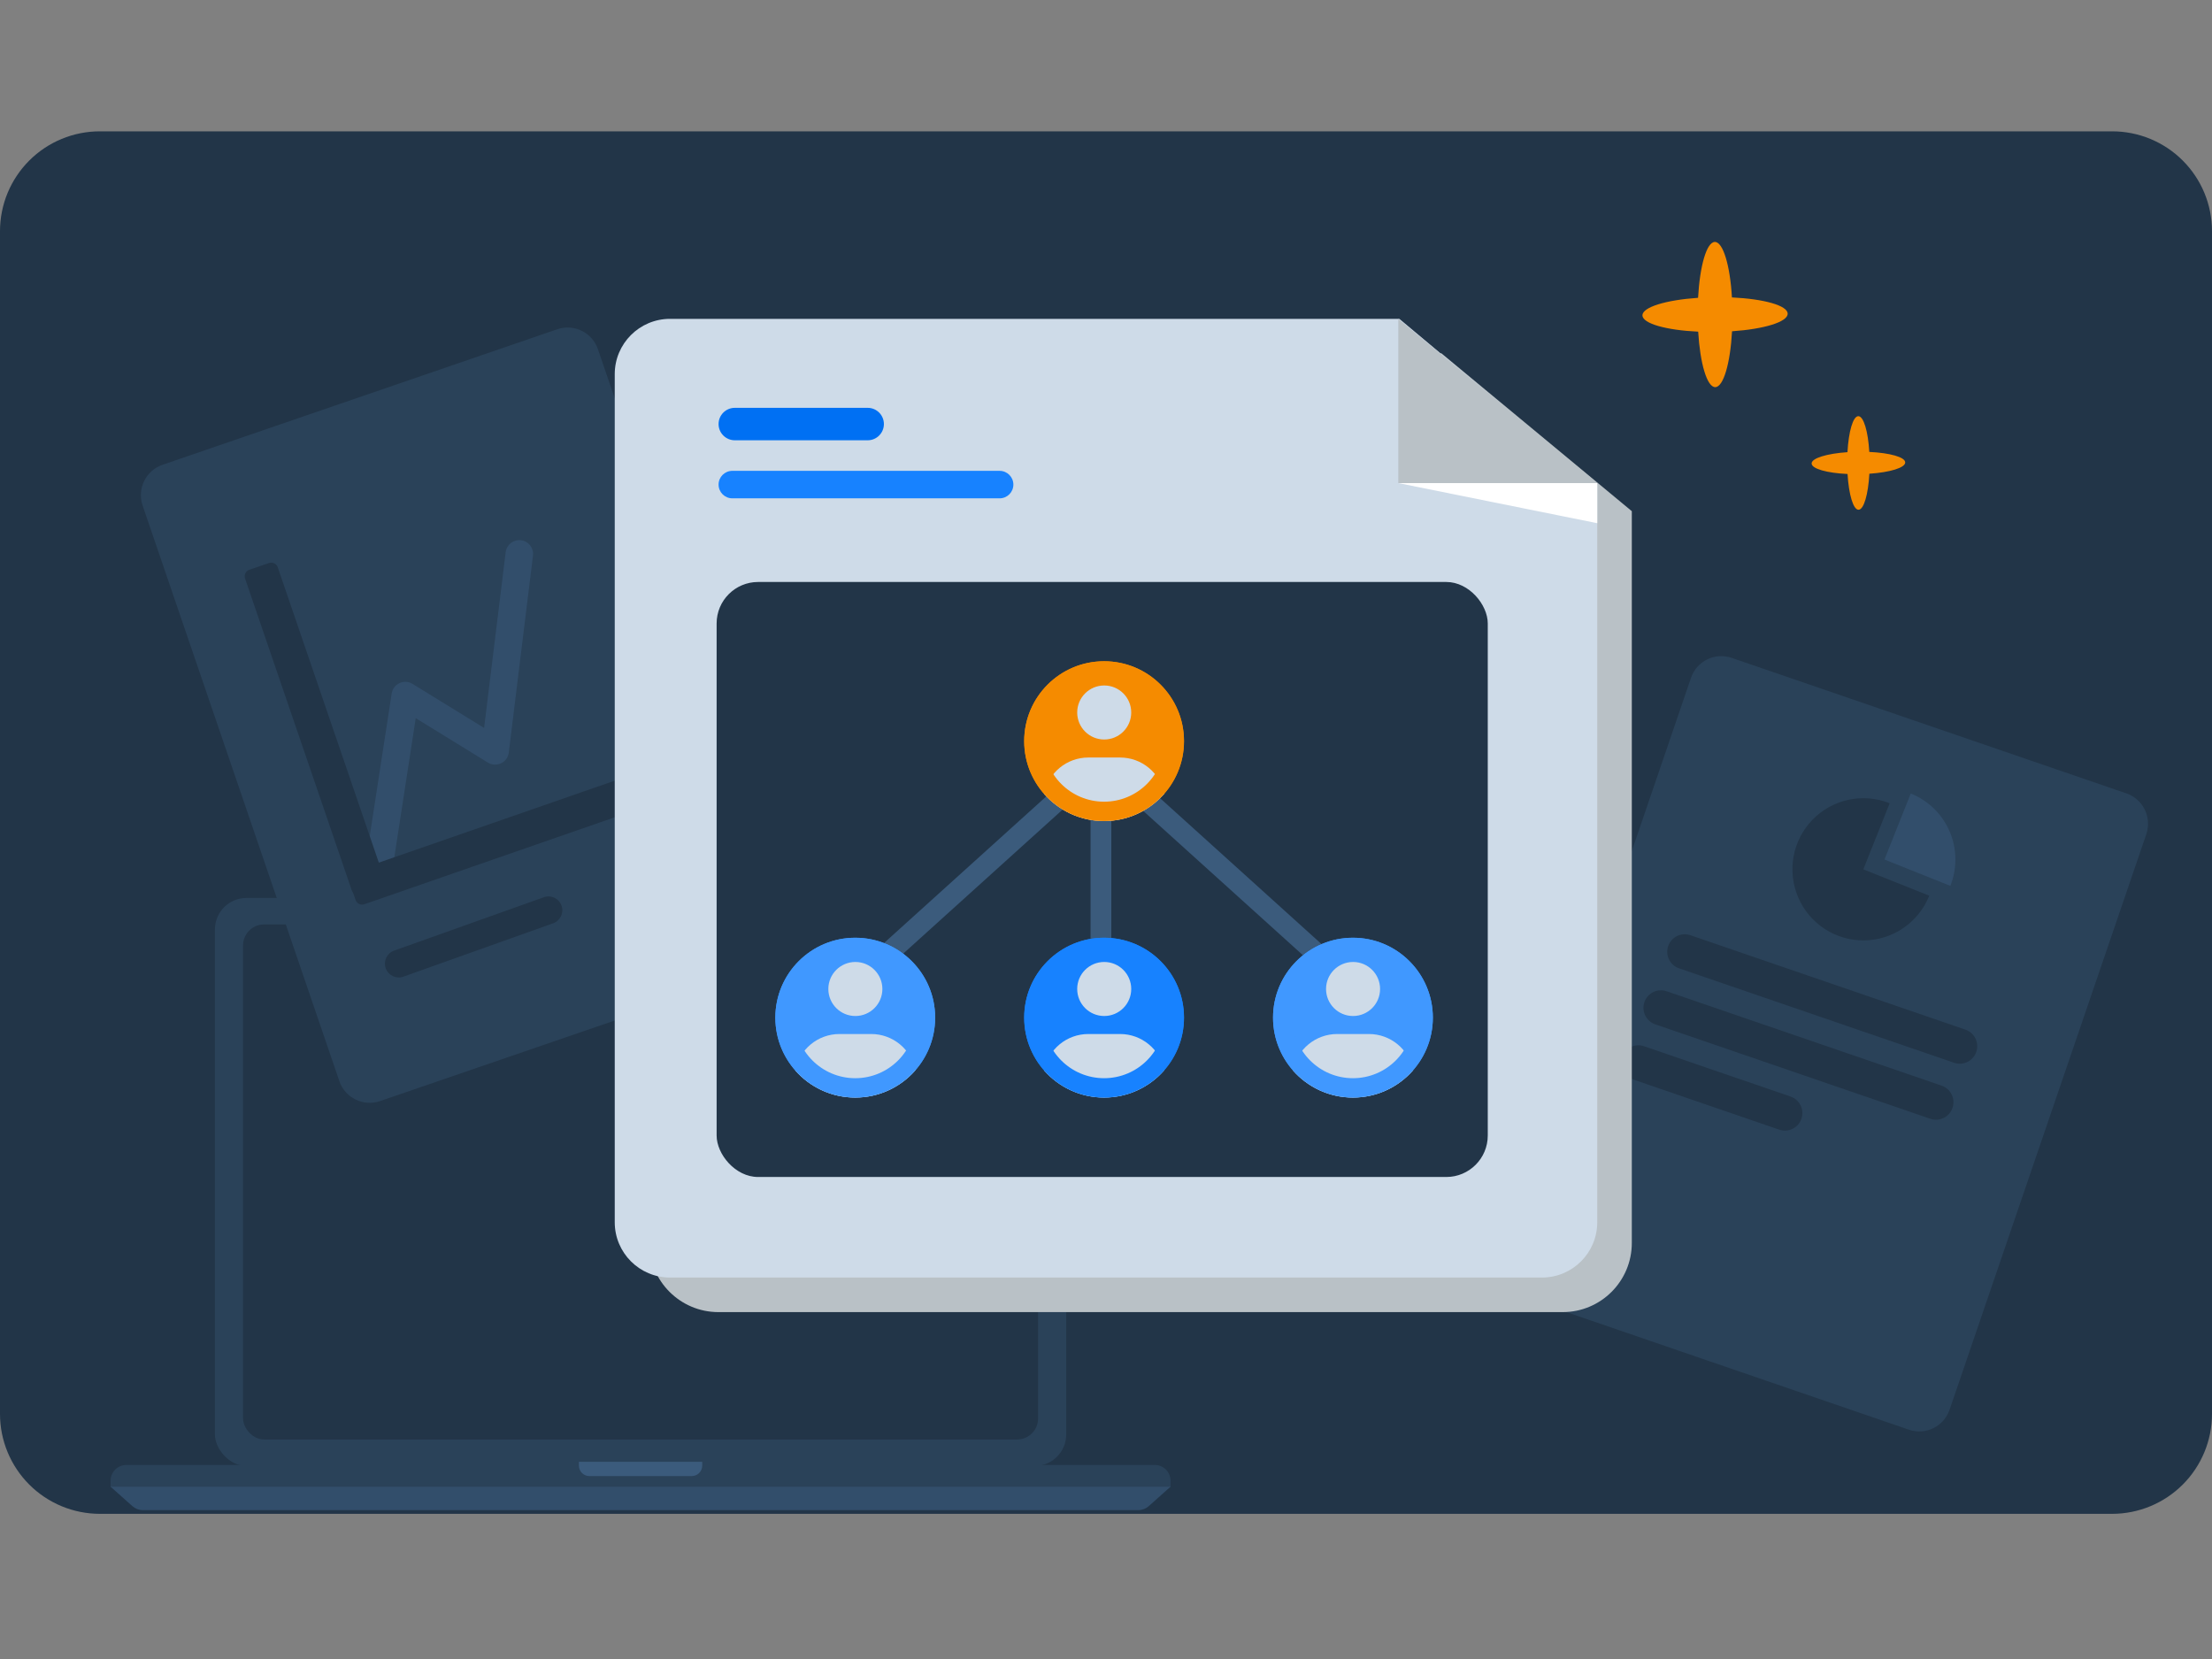 <svg width="320" height="240" viewBox="0 0 320 240" fill="none" xmlns="http://www.w3.org/2000/svg">
<rect x="0" y="0" width="320" height="240" fill="#808080" stroke="none"/>
<path d="M305.547 19H14.453C12.556 18.998 10.677 19.37 8.923 20.095C7.17 20.82 5.576 21.884 4.234 23.225C2.892 24.566 1.827 26.158 1.1 27.911C0.374 29.664 -8.08861e-07 31.543 0 33.44V204.547C0 208.38 1.523 212.056 4.233 214.767C6.944 217.477 10.62 219 14.453 219H305.547C309.38 219 313.056 217.477 315.767 214.767C318.477 212.056 320 208.38 320 204.547V33.44C320 31.543 319.626 29.664 318.9 27.911C318.173 26.158 317.108 24.566 315.766 23.225C314.424 21.884 312.83 20.82 311.077 20.095C309.323 19.37 307.444 18.998 305.547 19Z" fill="#223548"/>
<path d="M307.616 114.776L250.514 95.171C248.093 94.34 245.459 95.633 244.629 98.059L216.168 181.324C215.339 183.751 216.629 186.392 219.05 187.223L276.152 206.828C278.573 207.659 281.208 206.366 282.037 203.939L310.498 120.674C311.327 118.248 310.037 115.607 307.616 114.776Z" fill="#2A4259"/>
<path d="M273.369 116.204C271.484 115.449 269.418 115.272 267.433 115.695C265.447 116.118 263.631 117.121 262.214 118.578C260.798 120.034 259.844 121.88 259.473 123.88C259.103 125.88 259.332 127.945 260.133 129.815C260.934 131.684 262.269 133.274 263.971 134.382C265.673 135.491 267.665 136.069 269.694 136.043C271.724 136.018 273.701 135.389 275.374 134.238C277.047 133.086 278.343 131.464 279.096 129.575L269.558 125.763L273.369 116.204Z" fill="#223548"/>
<path d="M276.42 114.793L272.617 124.344L282.147 128.155C282.647 126.901 282.895 125.56 282.878 124.21C282.861 122.859 282.579 121.526 282.047 120.285C281.515 119.044 280.744 117.92 279.779 116.978C278.813 116.035 277.672 115.293 276.42 114.793Z" fill="#324E6B"/>
<path d="M284.329 148.955L244.538 135.293C243.218 134.84 241.781 135.545 241.329 136.868C240.876 138.191 241.58 139.631 242.9 140.084L282.691 153.746C284.011 154.199 285.448 153.494 285.9 152.171C286.352 150.848 285.649 149.408 284.329 148.955Z" fill="#223548"/>
<path d="M280.888 157.058L241.097 143.397C239.777 142.944 238.34 143.649 237.888 144.972C237.436 146.295 238.14 147.735 239.46 148.188L279.251 161.85C280.571 162.303 282.007 161.598 282.46 160.275C282.912 158.952 282.208 157.512 280.888 157.058Z" fill="#223548"/>
<path d="M259.034 158.632L237.836 151.354C236.515 150.901 235.079 151.606 234.626 152.929C234.174 154.252 234.878 155.692 236.198 156.145L257.396 163.423C258.716 163.876 260.153 163.171 260.605 161.848C261.057 160.525 260.354 159.085 259.034 158.632Z" fill="#223548"/>
<path d="M16 214.207C16 212.949 17.02 211.93 18.277 211.93H167.058C168.316 211.93 169.335 212.949 169.335 214.207V215.144H16V214.207Z" fill="#2A4259"/>
<path d="M19.147 217.884C19.565 218.257 20.105 218.463 20.664 218.463H164.671C165.231 218.463 165.771 218.257 166.188 217.884L169.335 215.074H16L19.147 217.884Z" fill="#324E6B"/>
<rect x="31.091" y="129.906" width="123.154" height="82.167" rx="4.554" fill="#2A4259"/>
<path d="M92.668 132.656C93.103 132.656 93.456 132.302 93.456 131.866C93.456 131.43 93.103 131.076 92.668 131.076C92.232 131.076 91.879 131.43 91.879 131.866C91.879 132.302 92.232 132.656 92.668 132.656Z" fill="#3B5B7C"/>
<rect x="35.162" y="133.736" width="115.011" height="74.509" rx="3.036" fill="#223548"/>
<path d="M83.747 211.473H101.588V212.019C101.588 212.857 100.908 213.537 100.069 213.537H85.265C84.427 213.537 83.747 212.857 83.747 212.019V211.473Z" fill="#3B5B7C"/>
<path d="M258.613 45.383C258.613 44.194 255.162 43.243 250.551 43.027C250.287 38.422 249.272 34.997 248.083 35C246.894 35.003 245.906 38.453 245.653 43.082C241.029 43.398 237.591 44.432 237.606 45.623C237.622 46.815 241.058 47.766 245.668 47.98C245.945 52.585 246.947 56.009 248.133 56.007C249.32 56.004 250.314 52.553 250.567 47.925C255.191 47.608 258.626 46.575 258.613 45.383Z" fill="#F58B00"/>
<path d="M275.618 66.897C275.618 66.13 273.394 65.517 270.422 65.378C270.252 62.41 269.598 60.203 268.832 60.205C268.066 60.207 267.429 62.431 267.265 65.413C264.285 65.617 262.07 66.283 262.08 67.051C262.09 67.819 264.304 68.432 267.276 68.57C267.454 71.538 268.1 73.744 268.864 73.743C269.629 73.741 270.269 71.517 270.432 68.534C273.412 68.33 275.626 67.664 275.618 66.897Z" fill="#F58B00"/>
<path d="M23.514 67.237L80.615 47.632C83.037 46.801 85.671 48.094 86.501 50.52L114.962 133.785C115.791 136.212 114.501 138.852 112.08 139.684L54.978 159.289C52.557 160.12 49.922 158.827 49.093 156.4L20.632 73.135C19.802 70.709 21.093 68.068 23.514 67.237Z" fill="#2A4259"/>
<path fill-rule="evenodd" clip-rule="evenodd" d="M75.371 78.152C76.462 78.286 77.238 79.279 77.104 80.37L73.604 108.869C73.522 109.542 73.102 110.126 72.492 110.42C71.881 110.714 71.163 110.677 70.586 110.322L60.14 103.893L56.596 126.93C56.429 128.016 55.413 128.761 54.326 128.594C53.24 128.427 52.495 127.411 52.662 126.324L56.662 100.324C56.764 99.665 57.188 99.101 57.794 98.821C58.399 98.541 59.104 98.583 59.672 98.932L70.032 105.307L73.154 79.884C73.288 78.793 74.281 78.018 75.371 78.152Z" fill="#324E6B"/>
<path d="M35.451 83.688C35.273 83.168 35.55 82.602 36.07 82.424L38.918 81.449C39.438 81.272 40.004 81.549 40.182 82.069L55.61 127.156C55.788 127.676 55.511 128.241 54.991 128.419L52.143 129.394C51.623 129.572 51.057 129.294 50.879 128.775L35.451 83.688Z" fill="#223548"/>
<path d="M52.709 130.812C52.19 130.993 51.623 130.718 51.443 130.199L50.455 127.355C50.275 126.836 50.55 126.269 51.069 126.089L96.084 110.453C96.603 110.272 97.17 110.547 97.35 111.066L98.338 113.91C98.519 114.429 98.244 114.996 97.725 115.176L52.709 130.812Z" fill="#223548"/>
<path d="M55.8 140.077C55.431 139.042 55.968 137.894 57.003 137.525L78.687 129.795C79.722 129.426 80.864 129.976 81.233 131.011C81.602 132.046 81.065 133.194 80.03 133.563L58.346 141.293C57.311 141.662 56.169 141.112 55.8 140.077Z" fill="#223548"/>
<path d="M93.932 61.127C93.932 55.604 98.409 51.127 103.932 51.127H208.54L236.067 73.949V179.817C236.067 185.34 231.59 189.817 226.067 189.817H103.932C98.409 189.817 93.932 185.34 93.932 179.817V61.127Z" fill="#B9C1C6"/>
<path d="M88.932 54.127C88.932 49.709 92.513 46.127 96.932 46.127H202.44L231.067 70.103V176.817C231.067 181.236 227.486 184.817 223.067 184.817H96.932C92.513 184.817 88.932 181.236 88.932 176.817V54.127Z" fill="#CEDBE8"/>
<path d="M202.286 69.885L231.068 75.689V69.885H202.286Z" fill="white"/>
<path d="M202.286 69.886H231.068L202.286 46.127V69.886Z" fill="#B9C1C6"/>
<rect x="103.671" y="84.193" width="111.557" height="86.076" rx="6" fill="#223548"/>
<path fill-rule="evenodd" clip-rule="evenodd" d="M119.62 143.894L158.69 108.59L160.701 110.816L121.631 146.12L119.62 143.894Z" fill="#3B5B7C"/>
<path fill-rule="evenodd" clip-rule="evenodd" d="M199.278 143.894L160.209 108.59L158.197 110.816L197.267 146.12L199.278 143.894Z" fill="#3B5B7C"/>
<path fill-rule="evenodd" clip-rule="evenodd" d="M157.766 141.774L157.766 109.102L160.766 109.102L160.766 141.774L157.766 141.774Z" fill="#3B5B7C"/>
<path d="M171.283 107.219C171.283 113.603 166.108 118.778 159.724 118.778C153.34 118.778 148.165 113.603 148.165 107.219C148.165 100.835 153.34 95.66 159.724 95.66C166.108 95.66 171.283 100.835 171.283 107.219Z" fill="#F58B00"/>
<path fill-rule="evenodd" clip-rule="evenodd" d="M151.049 114.859C151.64 111.805 154.317 109.586 157.443 109.586H162.04C165.156 109.586 167.825 111.79 168.428 114.827C166.31 117.25 163.196 118.78 159.725 118.78C156.269 118.78 153.167 117.263 151.049 114.859ZM163.65 103.072C163.65 105.231 161.9 106.981 159.742 106.981C157.583 106.981 155.833 105.231 155.833 103.072C155.833 100.914 157.583 99.164 159.742 99.164C161.9 99.164 163.65 100.914 163.65 103.072Z" fill="#CEDBE8"/>
<path fill-rule="evenodd" clip-rule="evenodd" d="M159.725 115.978C164.563 115.978 168.484 112.057 168.484 107.219C168.484 102.382 164.563 98.46 159.725 98.46C154.888 98.46 150.966 102.382 150.966 107.219C150.966 112.057 154.888 115.978 159.725 115.978ZM159.725 118.778C166.109 118.778 171.284 113.603 171.284 107.219C171.284 100.835 166.109 95.66 159.725 95.66C153.341 95.66 148.166 100.835 148.166 107.219C148.166 113.603 153.341 118.778 159.725 118.778Z" fill="#F58B00"/>
<path d="M135.283 147.219C135.283 153.603 130.108 158.778 123.724 158.778C117.34 158.778 112.165 153.603 112.165 147.219C112.165 140.835 117.34 135.66 123.724 135.66C130.108 135.66 135.283 140.835 135.283 147.219Z" fill="#4098FF"/>
<path fill-rule="evenodd" clip-rule="evenodd" d="M115.049 154.859C115.64 151.805 118.317 149.586 121.443 149.586H126.04C129.156 149.586 131.825 151.79 132.428 154.827C130.31 157.25 127.196 158.78 123.725 158.78C120.269 158.78 117.167 157.263 115.049 154.859ZM127.65 143.072C127.65 145.231 125.9 146.981 123.742 146.981C121.583 146.981 119.833 145.231 119.833 143.072C119.833 140.914 121.583 139.164 123.742 139.164C125.9 139.164 127.65 140.914 127.65 143.072Z" fill="#CEDBE8"/>
<path fill-rule="evenodd" clip-rule="evenodd" d="M123.725 155.978C128.563 155.978 132.484 152.057 132.484 147.219C132.484 142.382 128.563 138.46 123.725 138.46C118.888 138.46 114.966 142.382 114.966 147.219C114.966 152.057 118.888 155.978 123.725 155.978ZM123.725 158.778C130.109 158.778 135.284 153.603 135.284 147.219C135.284 140.835 130.109 135.66 123.725 135.66C117.341 135.66 112.166 140.835 112.166 147.219C112.166 153.603 117.341 158.778 123.725 158.778Z" fill="#4098FF"/>
<path d="M171.283 147.219C171.283 153.603 166.108 158.778 159.724 158.778C153.34 158.778 148.165 153.603 148.165 147.219C148.165 140.835 153.34 135.66 159.724 135.66C166.108 135.66 171.283 140.835 171.283 147.219Z" fill="#1782FF"/>
<path fill-rule="evenodd" clip-rule="evenodd" d="M151.049 154.859C151.64 151.805 154.317 149.586 157.443 149.586H162.04C165.156 149.586 167.825 151.79 168.428 154.827C166.31 157.25 163.196 158.78 159.725 158.78C156.269 158.78 153.167 157.263 151.049 154.859ZM163.65 143.072C163.65 145.231 161.9 146.981 159.742 146.981C157.583 146.981 155.833 145.231 155.833 143.072C155.833 140.914 157.583 139.164 159.742 139.164C161.9 139.164 163.65 140.914 163.65 143.072Z" fill="#CEDBE8"/>
<path fill-rule="evenodd" clip-rule="evenodd" d="M159.725 155.978C164.563 155.978 168.484 152.057 168.484 147.219C168.484 142.382 164.563 138.46 159.725 138.46C154.888 138.46 150.966 142.382 150.966 147.219C150.966 152.057 154.888 155.978 159.725 155.978ZM159.725 158.778C166.109 158.778 171.284 153.603 171.284 147.219C171.284 140.835 166.109 135.66 159.725 135.66C153.341 135.66 148.166 140.835 148.166 147.219C148.166 153.603 153.341 158.778 159.725 158.778Z" fill="#1782FF"/>
<path d="M207.283 147.219C207.283 153.603 202.108 158.778 195.724 158.778C189.34 158.778 184.165 153.603 184.165 147.219C184.165 140.835 189.34 135.66 195.724 135.66C202.108 135.66 207.283 140.835 207.283 147.219Z" fill="#4098FF"/>
<path fill-rule="evenodd" clip-rule="evenodd" d="M187.049 154.859C187.64 151.805 190.317 149.586 193.443 149.586H198.04C201.156 149.586 203.825 151.79 204.428 154.827C202.31 157.25 199.196 158.78 195.725 158.78C192.269 158.78 189.167 157.263 187.049 154.859ZM199.65 143.072C199.65 145.231 197.9 146.981 195.742 146.981C193.583 146.981 191.833 145.231 191.833 143.072C191.833 140.914 193.583 139.164 195.742 139.164C197.9 139.164 199.65 140.914 199.65 143.072Z" fill="#CEDBE8"/>
<path fill-rule="evenodd" clip-rule="evenodd" d="M195.725 155.978C200.563 155.978 204.484 152.057 204.484 147.219C204.484 142.382 200.563 138.46 195.725 138.46C190.888 138.46 186.966 142.382 186.966 147.219C186.966 152.057 190.888 155.978 195.725 155.978ZM195.725 158.778C202.109 158.778 207.284 153.603 207.284 147.219C207.284 140.835 202.109 135.66 195.725 135.66C189.341 135.66 184.166 140.835 184.166 147.219C184.166 153.603 189.341 158.778 195.725 158.778Z" fill="#4098FF"/>
<path d="M125.524 59H106.299C105.004 59 103.953 60.05 103.953 61.346C103.953 62.642 105.004 63.693 106.299 63.693H125.524C126.82 63.693 127.87 62.642 127.87 61.346C127.87 60.05 126.82 59 125.524 59Z" fill="#0070F3"/>
<path d="M144.611 68.115H105.942C104.843 68.115 103.953 69.005 103.953 70.104C103.953 71.202 104.843 72.092 105.942 72.092H144.611C145.709 72.092 146.6 71.202 146.6 70.104C146.6 69.005 145.709 68.115 144.611 68.115Z" fill="#1782FF"/>
</svg>

